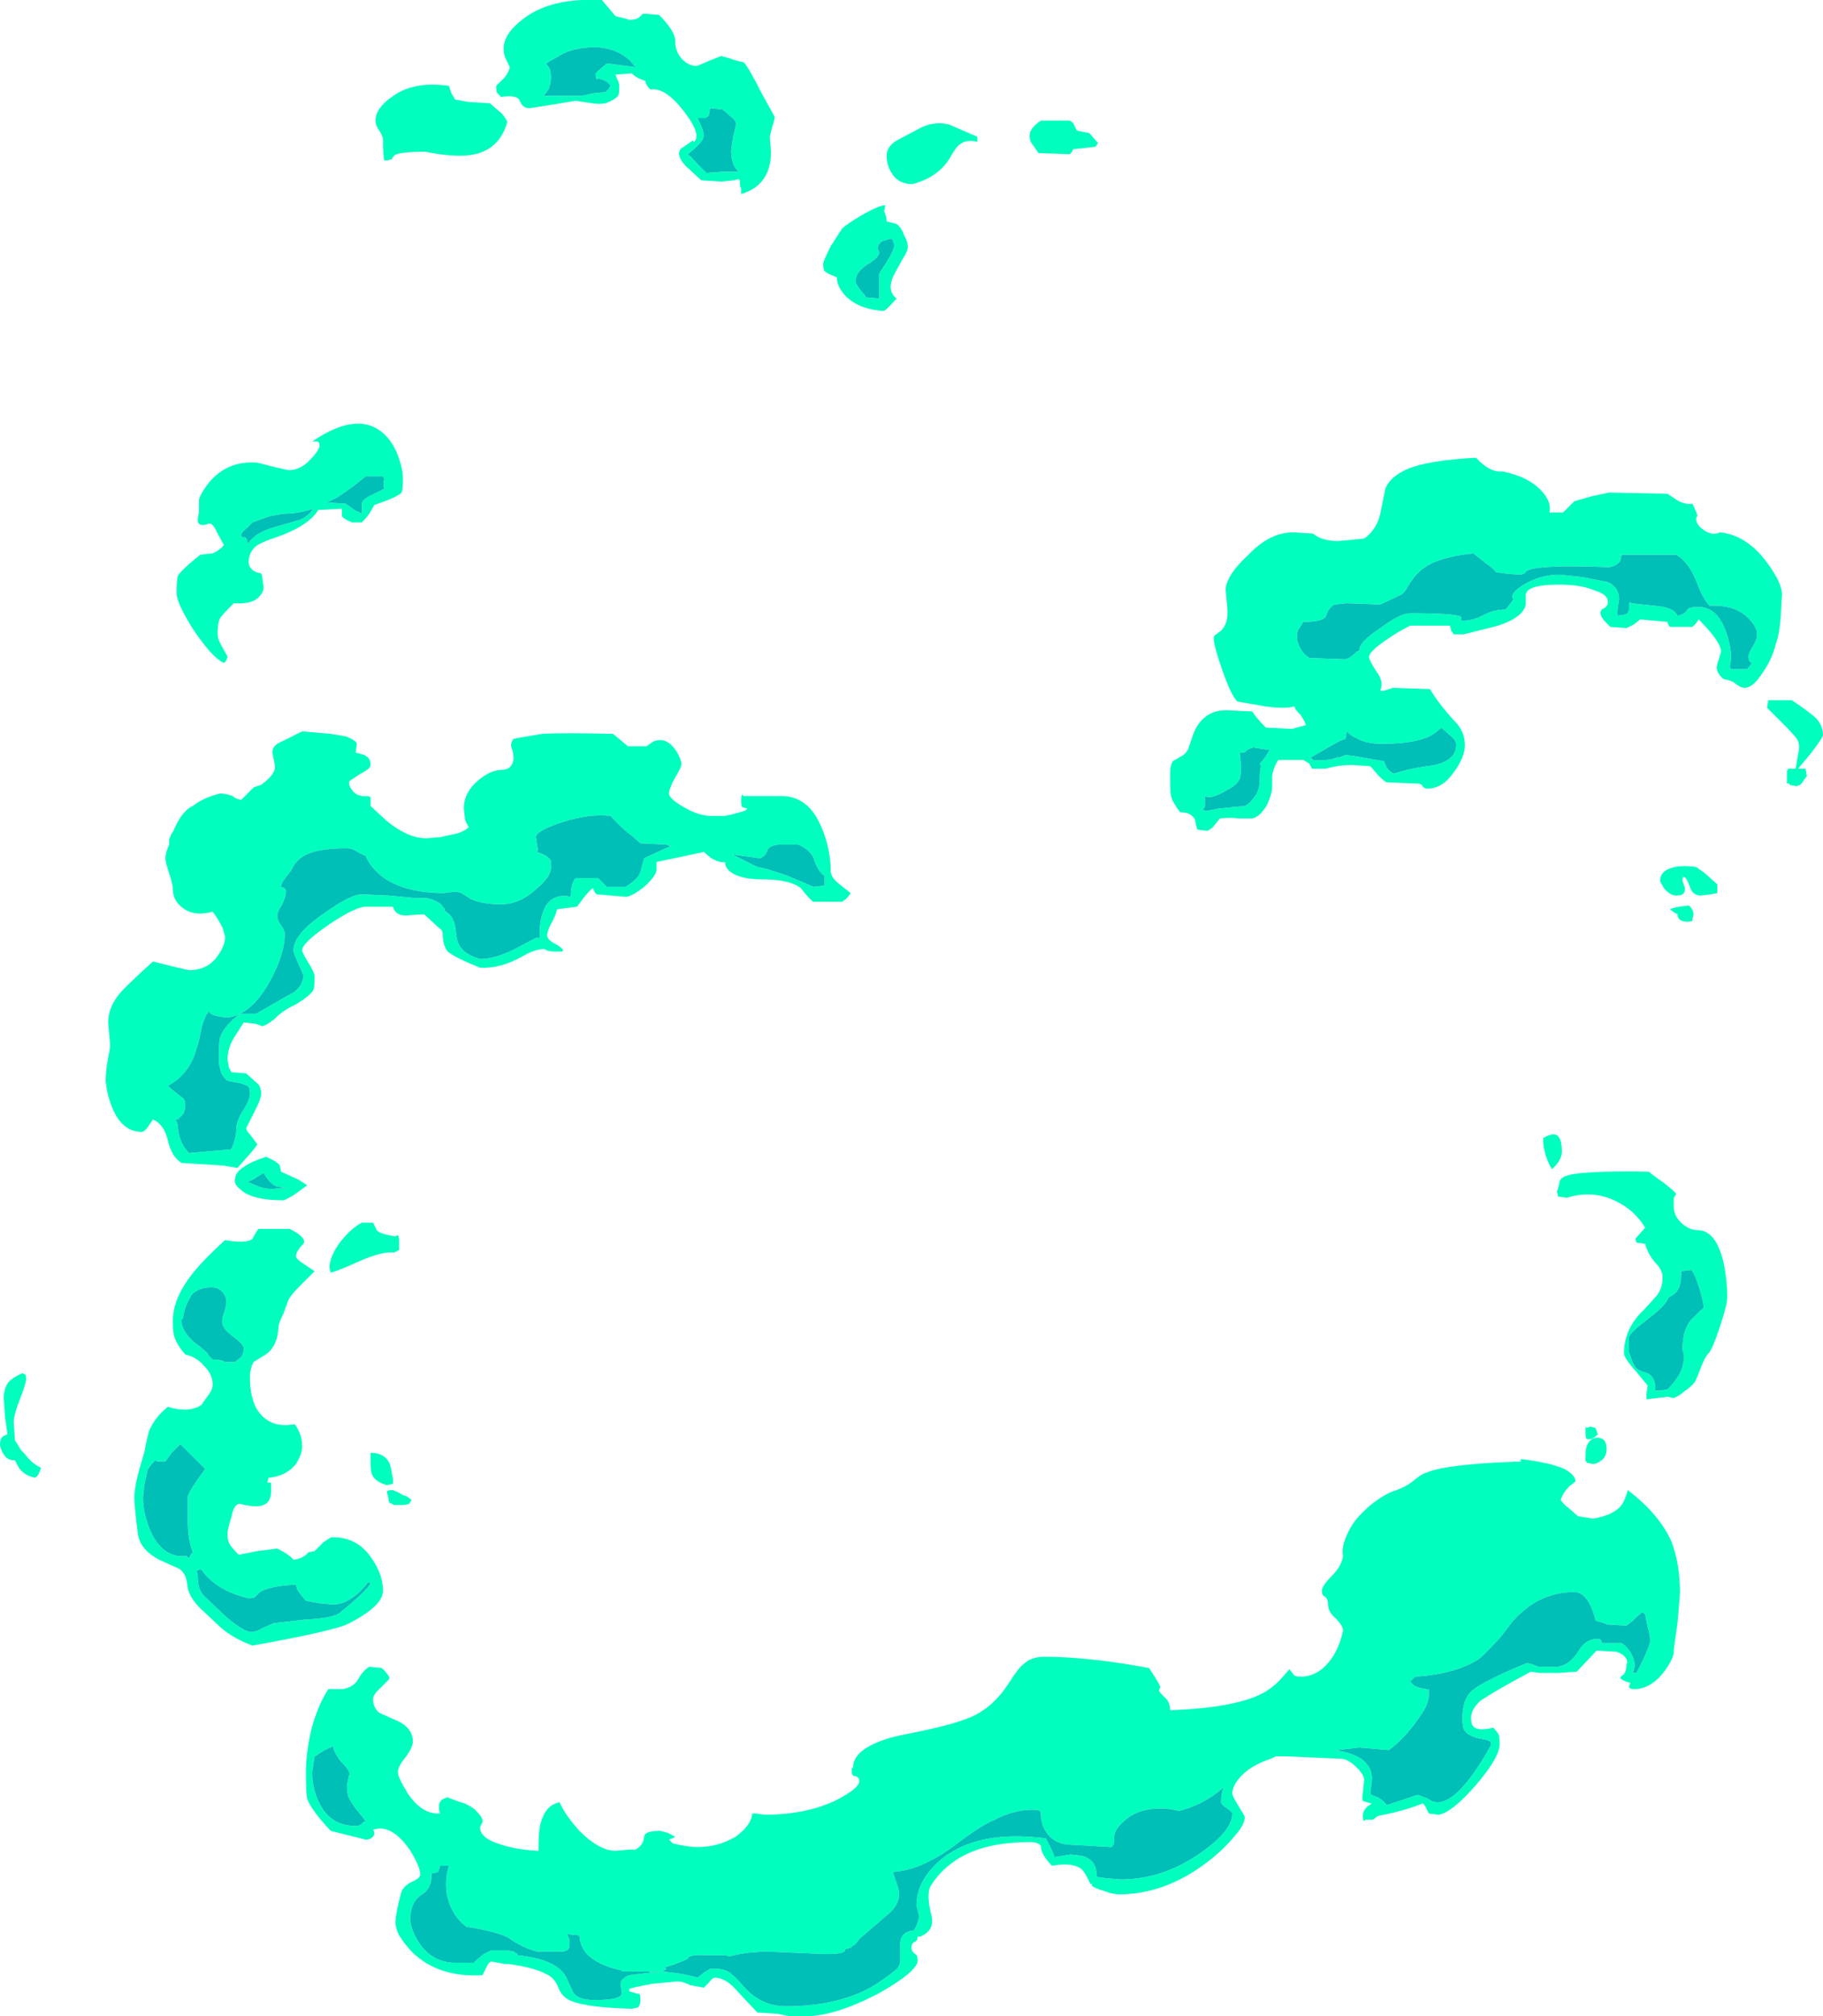 <?xml version="1.0" encoding="UTF-8" standalone="no"?>
<svg xmlns:ffdec="https://www.free-decompiler.com/flash" xmlns:xlink="http://www.w3.org/1999/xlink" ffdec:objectType="shape" height="81.05px" width="73.3px" xmlns="http://www.w3.org/2000/svg">
  <g transform="matrix(1.0, 0.0, 0.0, 1.0, 38.85, 55.45)">
    <path d="M25.85 -35.65 L28.2 -35.6 28.5 -35.4 Q28.85 -35.15 29.2 -35.2 29.4 -34.8 29.4 -34.7 29.35 -34.65 29.35 -34.6 29.35 -34.35 29.65 -34.15 30.0 -33.9 30.3 -34.05 31.35 -33.95 32.15 -32.9 32.8 -32.05 32.8 -31.55 L32.75 -30.65 Q32.7 -29.95 32.55 -29.55 32.4 -28.95 32.05 -28.45 31.65 -27.8 31.3 -27.8 31.15 -27.8 30.95 -27.95 30.8 -28.1 30.45 -28.15 30.1 -28.45 30.2 -28.75 L30.35 -29.25 Q30.35 -29.65 29.45 -30.55 L29.35 -30.4 29.2 -30.25 28.3 -30.25 28.25 -30.3 Q28.2 -30.4 28.2 -30.45 L27.1 -30.55 26.85 -30.35 Q26.65 -30.25 26.55 -30.2 L25.9 -30.25 25.65 -30.5 Q25.5 -30.7 25.5 -30.8 25.5 -30.95 25.65 -31.0 25.8 -31.1 25.8 -31.25 25.8 -31.55 25.3 -31.7 24.75 -31.95 23.85 -31.95 22.55 -31.95 22.5 -31.55 L22.5 -31.15 Q22.45 -30.9 22.2 -30.7 21.8 -30.4 21.2 -30.25 L20.0 -29.95 19.6 -29.95 19.5 -30.1 19.45 -30.3 17.85 -30.3 Q17.35 -30.05 16.85 -29.7 16.2 -29.25 16.2 -29.05 16.2 -28.9 16.5 -28.45 16.8 -28.05 16.65 -27.7 16.75 -27.65 16.85 -27.7 L17.15 -27.8 18.65 -27.75 Q19.0 -27.15 19.65 -26.45 20.05 -26.05 20.05 -25.5 20.05 -25.0 19.6 -24.4 19.15 -23.75 18.55 -23.75 18.4 -23.75 18.35 -23.85 18.3 -23.95 18.15 -23.95 L16.9 -24.0 Q16.8 -24.05 16.55 -24.3 L16.25 -24.65 15.5 -24.7 Q15.0 -24.7 14.45 -24.55 L13.9 -24.55 13.8 -24.75 13.55 -24.9 12.55 -24.9 Q12.35 -24.6 12.3 -24.25 L12.3 -23.8 Q12.3 -23.55 12.1 -23.1 11.8 -22.6 11.5 -22.55 L10.95 -22.55 Q10.65 -22.6 10.2 -22.55 L10.0 -22.3 Q9.9 -22.15 9.7 -22.05 L9.3 -22.1 Q9.25 -22.2 9.2 -22.5 9.05 -22.8 8.6 -22.8 8.3 -23.2 8.25 -23.4 8.2 -23.5 8.2 -24.0 L8.2 -24.45 Q8.2 -24.65 8.3 -24.85 L8.65 -25.05 Q8.85 -25.15 8.95 -25.4 9.15 -26.05 9.25 -26.2 9.65 -26.9 10.45 -26.9 L11.5 -26.85 Q11.7 -26.55 12.05 -26.2 L13.1 -26.15 13.65 -26.3 Q13.65 -26.4 13.45 -26.7 13.2 -26.95 13.2 -27.05 12.8 -26.95 12.05 -27.05 L10.9 -27.25 Q10.65 -27.5 10.3 -28.5 9.95 -29.5 9.95 -29.8 9.95 -29.9 10.05 -29.95 L10.25 -30.1 Q10.55 -30.4 10.5 -31.0 L10.45 -31.55 Q10.4 -31.85 10.5 -32.05 10.65 -32.5 11.35 -33.15 12.2 -34.05 13.15 -34.05 L13.95 -34.0 Q14.05 -33.9 14.3 -33.8 14.6 -33.7 14.95 -33.7 L16.0 -33.8 Q16.5 -34.15 16.65 -34.8 L16.85 -35.8 Q17.05 -36.3 17.75 -36.6 18.6 -36.95 20.5 -37.05 21.05 -36.45 21.55 -36.5 22.6 -36.3 23.15 -35.7 23.55 -35.25 23.45 -34.85 L24.0 -34.85 24.45 -35.3 25.15 -35.5 25.85 -35.65 M26.3 -32.9 Q26.15 -32.7 25.85 -32.65 23.25 -32.75 22.65 -32.55 22.5 -32.5 22.45 -32.4 22.35 -32.35 22.2 -32.35 L21.65 -32.4 21.3 -32.45 Q21.2 -32.6 20.9 -32.8 L20.4 -33.2 Q18.75 -33.05 18.15 -32.4 18.0 -32.25 17.8 -31.95 17.65 -31.65 17.5 -31.55 L16.65 -31.15 15.3 -31.2 14.8 -31.15 Q14.65 -31.05 14.55 -30.9 L14.45 -30.65 Q14.3 -30.45 13.55 -30.45 L13.4 -30.2 Q13.3 -30.1 13.3 -29.85 13.3 -29.65 13.4 -29.45 13.55 -29.15 13.8 -29.0 L15.2 -28.95 Q15.4 -28.95 15.7 -29.25 L15.8 -29.3 Q15.8 -29.65 16.65 -30.2 17.45 -30.8 17.85 -30.8 19.7 -30.8 19.9 -30.65 19.9 -30.6 19.9 -30.55 19.85 -30.5 20.0 -30.5 20.35 -30.5 20.75 -30.7 21.2 -30.95 21.7 -30.95 L22.0 -31.35 21.95 -31.45 Q21.95 -31.7 22.6 -32.05 23.2 -32.35 23.85 -32.35 L24.8 -32.25 25.8 -32.05 Q26.25 -31.85 26.25 -31.35 26.15 -30.8 26.2 -30.7 L26.5 -30.75 Q26.65 -30.8 26.65 -31.0 26.65 -31.25 26.7 -31.25 L26.75 -31.2 27.65 -31.1 Q28.45 -31.05 28.6 -30.7 28.9 -30.75 29.0 -30.95 29.05 -31.05 29.45 -31.05 30.2 -31.05 30.55 -30.05 30.85 -29.2 30.7 -28.65 L30.75 -28.55 31.4 -28.55 31.6 -28.8 Q31.45 -28.85 31.45 -29.05 31.45 -29.2 31.65 -29.5 31.8 -29.75 31.8 -29.95 31.8 -30.25 31.45 -30.6 30.9 -31.15 29.9 -31.1 29.65 -31.3 29.35 -32.1 29.05 -32.85 28.55 -33.15 L26.35 -33.15 26.3 -32.9 M2.55 -50.0 Q2.55 -50.3 3.0 -50.6 L4.15 -50.6 Q4.3 -50.55 4.35 -50.4 L4.45 -50.2 4.95 -50.1 5.3 -49.7 5.2 -49.55 4.3 -49.45 Q4.25 -49.3 4.15 -49.25 L2.9 -49.3 2.7 -49.6 Q2.55 -49.75 2.55 -50.0 M0.45 -49.75 Q0.0 -49.85 -0.25 -49.65 -0.4 -49.55 -0.6 -49.2 -1.05 -48.35 -2.15 -48.05 -2.75 -48.05 -3.0 -48.5 -3.2 -48.8 -3.2 -49.2 -3.2 -49.55 -2.8 -49.8 L-1.95 -50.25 Q-1.35 -50.6 -0.7 -50.45 L0.45 -49.95 0.45 -49.75 M18.8 -25.95 Q18.2 -25.55 16.7 -25.55 16.05 -25.55 15.65 -25.8 15.5 -25.85 15.3 -26.05 L15.25 -25.75 Q15.05 -25.7 14.55 -25.4 L13.85 -25.0 13.95 -24.9 Q14.55 -24.85 14.9 -25.0 L15.0 -25.0 15.25 -25.1 15.65 -25.05 16.8 -24.85 16.9 -24.6 Q17.05 -24.4 17.2 -24.35 17.75 -24.55 18.85 -24.7 19.7 -24.9 19.7 -25.5 19.7 -25.7 19.5 -25.85 L19.1 -26.2 Q19.0 -26.1 18.8 -25.95 M12.2 -25.3 L11.55 -25.4 Q11.3 -25.35 11.2 -25.2 L11.0 -25.2 11.05 -24.65 Q11.05 -24.3 11.0 -24.15 10.9 -23.9 10.5 -23.7 9.85 -23.3 9.6 -23.45 L9.6 -23.15 Q9.6 -22.95 9.55 -22.95 L9.45 -22.95 Q9.6 -22.85 9.65 -22.85 L10.15 -22.95 11.2 -23.05 Q11.4 -23.15 11.5 -23.3 L11.65 -23.5 Q11.8 -23.75 11.8 -24.1 11.8 -24.4 11.85 -24.65 L11.8 -24.75 Q12.0 -24.95 12.2 -25.3 M33.2 -27.3 Q33.95 -26.8 34.2 -26.55 34.45 -26.25 34.45 -25.9 34.45 -25.8 33.95 -25.15 L33.45 -24.55 33.75 -24.55 33.8 -24.25 33.65 -24.05 Q33.55 -23.85 33.35 -23.85 L33.1 -23.9 33.1 -23.95 33.0 -23.95 33.0 -24.45 33.05 -24.55 33.35 -24.55 33.45 -25.15 Q33.55 -25.5 33.4 -25.75 33.25 -25.95 32.8 -26.4 L32.2 -27.0 32.25 -27.3 33.2 -27.3 M27.9 -20.05 Q27.9 -20.35 28.2 -20.5 28.6 -20.7 29.35 -20.6 L29.7 -20.35 30.2 -19.9 30.2 -19.55 29.95 -19.5 29.55 -19.45 Q29.2 -19.45 29.1 -19.8 28.95 -20.2 28.85 -20.2 28.8 -20.2 28.8 -20.05 L28.9 -19.75 Q28.9 -19.6 28.85 -19.55 28.8 -19.45 28.55 -19.45 28.3 -19.45 28.05 -19.75 27.9 -20.0 27.9 -20.05 M28.5 -18.75 Q28.35 -18.85 28.3 -18.9 28.4 -18.95 28.65 -19.0 L29.05 -19.05 Q29.2 -18.95 29.25 -18.7 L29.2 -18.5 29.2 -18.45 Q29.2 -18.4 29.0 -18.4 28.6 -18.4 28.6 -18.7 L28.5 -18.75 M23.85 -9.7 Q23.95 -9.55 23.95 -9.15 23.95 -8.8 23.55 -8.45 23.4 -8.7 23.3 -9.0 23.2 -9.35 23.2 -9.55 23.2 -9.9 23.2 -9.7 23.7 -10.0 23.85 -9.7 M24.05 -8.15 Q24.55 -8.4 27.45 -8.35 27.55 -8.25 28.05 -7.9 28.5 -7.55 28.55 -7.45 L28.45 -7.3 Q28.45 -7.15 28.45 -6.95 28.45 -6.55 28.8 -6.25 29.1 -6.0 29.4 -6.0 30.15 -6.0 30.45 -4.7 30.6 -4.0 30.6 -3.3 30.6 -3.0 30.3 -2.1 30.0 -1.2 29.85 -1.05 29.7 -0.9 29.55 -0.5 29.4 -0.1 29.3 0.1 29.15 0.3 28.85 0.5 28.7 0.65 28.45 0.75 L28.2 0.7 27.35 0.8 27.35 0.6 27.4 0.25 26.95 -0.3 Q26.45 -0.85 26.45 -1.05 26.45 -2.05 27.25 -2.8 L27.75 -3.35 Q28.0 -3.65 28.0 -4.1 28.0 -4.4 27.7 -4.7 27.4 -5.05 27.3 -5.45 L26.95 -5.5 26.9 -5.65 27.3 -6.1 Q26.9 -6.75 26.25 -7.1 25.25 -7.65 24.15 -7.3 L23.8 -7.35 23.75 -7.55 Q23.8 -7.65 23.85 -7.9 23.85 -8.05 24.05 -8.15 M28.7 -3.8 Q28.6 -3.45 28.25 -3.3 28.1 -2.95 27.5 -2.5 26.65 -1.85 26.65 -1.7 L26.65 -1.1 Q26.75 -0.75 26.9 -0.5 27.0 -0.35 27.4 -0.25 27.75 -0.05 27.7 0.45 L27.9 0.45 28.2 0.4 Q28.5 0.1 28.7 -0.25 28.95 -0.8 28.8 -1.2 28.8 -2.1 29.25 -2.5 L29.5 -2.75 Q29.65 -2.85 29.65 -2.9 29.65 -3.05 29.5 -3.6 29.3 -4.25 29.15 -4.4 L28.75 -4.35 Q28.75 -4.0 28.7 -3.8 M25.4 2.2 L25.3 2.3 25.15 2.4 24.95 2.4 Q24.9 2.35 24.9 2.15 24.9 1.95 24.9 1.9 L24.95 1.95 25.1 1.9 25.3 1.95 25.4 2.2 M24.95 3.35 L24.95 3.3 24.9 3.3 24.9 3.05 Q24.9 2.45 25.3 2.35 25.75 2.3 25.75 2.8 25.75 3.1 25.55 3.25 25.35 3.4 25.2 3.4 L24.95 3.35 M25.2 5.6 Q26.05 5.45 26.35 5.05 26.5 4.85 26.6 4.45 27.85 5.4 28.35 6.5 28.7 7.4 28.7 8.6 L28.6 9.8 Q28.45 10.8 28.45 10.95 28.45 11.2 28.1 11.7 27.55 12.45 26.85 12.45 26.65 12.45 26.65 12.35 L26.7 12.2 Q26.35 12.1 26.3 12.0 26.3 11.95 26.45 11.85 26.55 11.7 26.55 11.45 26.6 11.35 26.55 11.25 26.45 11.05 26.15 10.95 L25.35 10.9 24.55 11.75 23.8 11.8 23.05 11.8 22.7 11.75 Q21.5 12.4 21.1 12.65 L20.7 12.9 Q20.3 13.25 20.3 13.6 20.3 13.9 20.4 13.95 20.55 14.15 21.2 14.0 L21.4 14.25 Q21.45 14.4 21.45 14.65 21.45 15.2 20.5 16.3 19.55 17.4 19.0 17.5 L18.6 17.45 18.5 17.25 Q18.45 17.1 18.35 17.05 17.6 17.35 16.55 17.55 L16.35 17.7 16.05 17.7 16.0 17.75 Q15.95 17.75 15.95 17.55 15.95 17.35 16.1 17.2 L16.3 17.05 15.95 16.95 Q15.9 16.85 15.95 16.6 L16.0 16.1 Q16.0 15.9 15.7 15.6 15.35 15.25 15.05 15.25 L12.85 15.15 12.45 15.15 12.25 15.25 Q11.5 15.5 11.1 15.9 10.7 16.3 10.7 16.65 10.7 16.75 10.95 17.15 11.2 17.55 11.2 17.6 11.2 17.9 10.8 18.35 10.35 18.9 9.7 19.4 8.0 20.7 6.15 20.7 5.9 20.7 5.5 20.55 5.15 20.45 5.05 20.35 L5.05 20.25 5.0 20.3 Q4.8 19.85 4.65 19.7 4.3 19.4 3.45 19.55 3.0 19.1 3.0 18.75 2.9 18.6 2.55 18.6 0.65 18.6 -0.45 19.35 -1.1 19.8 -1.45 20.4 -1.6 20.75 -1.4 21.55 -1.25 22.15 -1.85 22.4 L-1.95 22.4 Q-1.95 22.55 -2.05 22.6 -2.2 22.65 -2.2 22.85 -2.2 23.0 -2.05 23.1 -1.95 23.15 -1.95 23.35 -1.95 23.8 -3.55 24.7 -5.3 25.6 -6.45 25.6 L-7.1 25.6 -7.6 25.5 -8.4 25.45 -9.15 24.65 Q-9.65 24.05 -10.1 24.05 -10.2 24.05 -10.35 24.25 L-10.55 24.45 -11.1 24.35 Q-11.4 24.2 -11.6 24.2 L-12.65 24.3 Q-13.45 24.45 -13.55 24.5 L-13.55 24.6 -13.2 24.7 -13.15 24.7 Q-13.1 24.7 -13.1 24.95 -13.1 25.15 -13.2 25.25 L-13.45 25.3 Q-15.2 25.25 -15.85 25.0 -16.25 24.85 -16.4 24.45 -16.55 24.05 -16.9 23.9 -17.35 23.65 -18.4 23.5 L-18.55 23.5 -19.1 23.4 Q-19.2 23.45 -19.25 23.55 L-19.45 23.95 Q-21.2 24.05 -22.25 23.05 -22.55 22.75 -22.8 22.35 -22.95 22.05 -22.95 21.85 -22.95 21.5 -22.75 20.75 -22.7 20.4 -22.3 20.2 -21.95 20.05 -21.95 19.9 -21.95 19.6 -22.35 18.95 -22.95 18.05 -23.6 18.05 L-23.85 18.1 -23.8 18.2 -23.8 18.3 Q-23.9 18.5 -24.15 18.5 L-25.55 18.15 Q-26.35 17.3 -26.5 16.85 -26.55 16.65 -26.55 15.8 -26.55 15.05 -26.35 14.15 -26.1 13.15 -25.65 12.45 L-25.05 12.45 Q-24.6 12.35 -24.45 12.05 -24.25 11.7 -24.0 11.55 L-23.5 11.6 -23.35 11.75 -23.2 11.95 -23.2 12.05 -23.65 12.5 Q-23.85 12.7 -23.85 12.85 -23.85 13.2 -23.6 13.4 L-23.05 13.65 Q-22.25 13.95 -22.25 14.55 -22.25 14.8 -22.55 15.2 -22.85 15.55 -22.85 15.8 -22.85 16.0 -22.45 16.65 -21.9 17.45 -21.25 17.45 L-21.15 17.45 Q-21.2 17.4 -21.2 17.15 -21.2 16.95 -21.0 16.85 L-20.85 16.8 Q-20.5 16.95 -20.15 17.05 -19.75 17.25 -19.7 17.35 -19.4 17.65 -19.45 17.8 L-19.55 18.0 Q-19.55 18.45 -18.7 18.7 -18.1 18.9 -17.25 18.95 L-17.2 18.95 Q-17.2 18.1 -17.1 17.8 -16.9 17.1 -16.35 17.0 -16.1 17.55 -15.55 18.15 -14.75 18.95 -14.1 18.95 L-13.55 18.9 -13.3 18.9 Q-13.0 18.75 -12.95 18.4 -12.95 18.15 -12.35 18.15 L-12.3 18.15 -12.1 18.2 -11.95 18.25 Q-11.75 18.35 -11.7 18.4 L-11.95 18.5 -11.8 18.65 Q-11.2 18.8 -10.8 18.8 -10.0 18.8 -9.3 18.4 -8.65 17.95 -8.6 17.45 L-8.45 17.45 -8.1 17.5 Q-6.5 17.5 -5.3 16.95 -4.3 16.45 -4.3 16.15 -4.3 16.0 -4.45 15.95 -4.6 15.95 -4.6 15.8 L-4.6 15.6 Q-4.6 15.65 -4.55 15.6 -4.55 14.8 -2.85 14.35 -0.8 13.95 -0.15 13.7 1.0 13.35 1.75 12.15 2.1 11.6 2.3 11.45 2.6 11.15 3.15 11.15 4.9 11.15 7.35 11.6 7.75 12.2 7.8 12.35 7.8 12.4 7.75 12.5 7.75 12.55 7.95 12.75 8.2 12.95 8.2 13.3 10.85 13.2 11.95 12.6 12.3 12.4 12.6 12.1 L13.0 11.65 13.15 11.85 Q13.2 11.95 13.45 11.95 14.25 11.95 14.8 11.05 15.05 10.6 15.15 10.1 15.15 9.9 14.85 9.6 14.55 9.35 14.55 9.05 14.55 8.85 14.45 8.75 14.3 8.7 14.3 8.5 14.3 8.3 14.7 7.9 15.1 7.5 15.15 7.1 15.05 6.6 15.55 5.8 15.75 5.5 16.2 5.1 16.8 4.6 17.3 4.45 17.7 4.3 17.95 4.1 18.3 3.8 18.5 3.75 19.3 3.4 22.3 3.3 L22.3 3.2 Q23.5 3.35 24.05 3.6 24.5 3.85 24.5 4.1 L24.25 4.3 Q24.0 4.55 23.9 4.85 24.1 5.1 24.2 5.15 L24.6 5.5 25.2 5.6 M26.55 9.9 L25.75 9.85 Q25.7 9.8 25.3 9.7 25.25 9.4 25.1 9.1 24.85 8.55 24.45 8.55 23.25 8.55 22.35 9.35 22.05 9.6 21.8 9.95 L21.45 10.4 Q20.8 11.1 20.6 11.25 19.65 11.85 18.05 11.95 L17.85 12.15 Q17.95 12.25 18.0 12.3 18.15 12.4 18.5 12.45 18.55 12.5 18.6 12.45 L18.6 12.7 Q18.6 13.1 18.1 13.75 17.6 14.45 17.0 14.9 L15.8 14.8 14.95 14.9 14.8 14.9 Q15.9 15.05 16.2 15.6 16.35 15.85 16.3 16.2 L16.25 16.65 Q16.25 16.7 16.55 16.8 16.8 16.95 16.9 17.1 L16.95 17.1 18.15 16.7 Q18.3 16.75 18.55 16.85 18.75 17.0 18.95 17.0 19.55 17.0 20.35 15.9 20.75 15.35 21.1 14.7 L21.1 14.6 Q21.05 14.5 20.7 14.45 20.15 14.35 20.0 14.05 19.95 13.95 19.95 13.6 19.95 12.85 20.35 12.5 20.85 12.1 22.55 11.4 L22.75 11.45 23.0 11.55 23.7 11.55 Q24.2 11.55 24.6 10.95 24.95 10.35 25.5 10.45 L25.55 10.55 25.55 10.6 26.35 10.6 Q26.65 10.8 26.8 11.15 26.95 11.5 26.8 11.8 L26.95 11.8 Q27.0 11.7 27.25 11.2 27.5 10.65 27.5 10.5 27.5 10.3 27.4 9.95 L27.3 9.45 27.2 9.35 Q27.05 9.45 26.8 9.7 L26.55 9.9 M10.35 16.4 Q9.55 17.1 8.55 17.35 8.2 17.25 7.8 17.25 6.9 17.25 6.35 17.75 5.95 18.1 5.95 18.4 5.95 18.6 5.95 18.65 L5.85 18.8 4.1 18.7 Q3.55 18.65 3.25 18.25 3.0 17.9 3.0 17.45 L3.0 17.4 Q2.95 17.3 2.7 17.3 1.9 17.3 1.15 17.7 0.65 17.9 -0.15 18.5 -1.0 19.15 -1.45 19.35 -2.2 19.75 -2.95 19.8 L-2.8 20.25 Q-2.7 20.5 -2.7 20.7 -2.7 21.15 -3.2 21.55 L-4.25 22.45 -4.5 22.75 -4.55 22.75 -4.65 22.85 -4.85 22.9 -4.9 23.0 Q-5.05 23.1 -5.6 23.1 L-5.7 23.1 -8.0 23.0 -8.15 23.0 -8.8 23.05 -9.1 23.1 -9.35 23.15 -9.55 23.2 -9.65 23.15 -10.35 23.15 Q-11.2 23.1 -11.2 23.3 L-11.7 23.5 -12.15 23.65 -12.05 23.7 -12.2 23.8 -12.3 23.8 Q-11.5 23.85 -10.8 24.05 L-10.55 23.85 -10.3 23.7 Q-9.8 23.65 -9.5 23.85 -9.3 24.0 -8.95 24.4 -8.25 25.2 -7.25 25.2 -5.45 25.2 -4.15 24.6 -3.6 24.35 -2.85 23.75 -2.65 23.6 -2.65 23.3 L-2.65 22.8 Q-2.7 22.2 -2.1 22.15 -1.9 21.8 -1.9 21.55 L-2.0 21.15 Q-2.0 20.1 -0.95 19.25 0.5 18.1 3.2 18.45 3.5 19.0 3.55 19.2 L4.2 19.1 4.65 19.15 Q5.0 19.25 5.15 19.5 5.25 19.7 5.25 20.0 L5.6 20.05 6.2 20.1 Q7.9 20.1 9.4 19.05 10.7 18.15 10.7 17.45 10.7 17.4 10.5 17.25 10.25 17.1 10.25 17.0 10.25 16.65 10.35 16.4 M-9.5 -53.1 Q-9.25 -53.0 -8.95 -52.95 -8.75 -52.75 -8.25 -51.75 L-7.7 -50.75 Q-7.7 -50.65 -7.8 -50.35 L-7.9 -49.95 -7.85 -49.35 Q-7.85 -48.0 -9.05 -47.65 L-9.05 -47.9 Q-9.1 -47.9 -9.1 -48.1 L-9.1 -48.2 -9.15 -48.25 -9.35 -48.2 -9.85 -48.15 -10.65 -48.2 -11.25 -48.75 Q-11.55 -49.05 -11.55 -49.3 L-11.5 -49.45 -11.0 -49.8 -10.95 -49.75 Q-10.85 -49.8 -10.85 -50.0 -10.85 -50.35 -11.45 -51.1 -12.15 -51.95 -12.7 -51.85 -12.9 -52.05 -12.9 -52.2 -13.25 -52.3 -13.45 -52.5 L-14.1 -52.45 -14.05 -52.3 Q-13.95 -52.15 -13.95 -51.95 -13.95 -51.65 -14.0 -51.6 -14.1 -51.45 -14.5 -51.3 -14.75 -51.25 -15.05 -51.3 L-15.7 -51.4 -16.6 -51.25 -17.55 -51.1 Q-17.85 -51.1 -17.95 -51.4 -18.05 -51.65 -18.7 -51.55 L-18.85 -51.7 Q-18.9 -51.75 -18.9 -52.0 L-18.7 -52.2 Q-18.45 -52.4 -18.35 -52.75 L-18.5 -53.05 Q-18.6 -53.25 -18.6 -53.5 -18.6 -54.1 -17.8 -54.7 -16.7 -55.55 -14.65 -55.45 L-14.1 -54.8 Q-13.65 -54.7 -13.55 -54.65 -13.3 -54.65 -13.15 -54.75 L-13.0 -54.9 -12.35 -54.85 Q-11.7 -54.2 -11.7 -53.8 -11.7 -53.35 -11.4 -53.05 -11.15 -52.8 -10.85 -52.8 -10.8 -52.8 -10.35 -53.0 L-9.85 -53.2 -9.5 -53.1 M-10.35 -50.8 L-10.5 -50.7 -10.8 -50.7 Q-10.55 -50.2 -10.55 -50.0 -10.55 -49.75 -11.2 -49.25 -11.1 -49.2 -10.8 -48.85 L-10.45 -48.5 -9.75 -48.55 -9.15 -48.55 Q-9.45 -48.8 -9.45 -49.4 -9.4 -49.9 -9.25 -50.45 -9.25 -50.6 -9.45 -50.75 L-9.8 -51.05 -10.3 -51.1 -10.35 -50.8 M-2.5 -46.0 Q-2.35 -45.75 -2.35 -45.5 -2.35 -45.35 -2.55 -45.05 L-2.85 -44.5 Q-3.25 -43.8 -2.8 -43.45 -3.15 -43.05 -3.3 -42.95 -4.25 -43.0 -4.8 -43.5 -5.2 -43.9 -5.2 -44.3 L-5.55 -44.45 -5.7 -44.55 Q-5.75 -44.65 -5.75 -44.85 -5.75 -44.95 -5.45 -45.55 L-5.0 -46.25 Q-4.8 -46.45 -4.2 -46.8 -3.5 -47.2 -3.25 -47.2 L-3.3 -46.95 Q-3.2 -46.75 -3.2 -46.55 L-2.8 -46.45 Q-2.6 -46.3 -2.5 -46.0 M-3.05 -45.85 L-3.4 -45.75 Q-3.6 -45.55 -3.55 -45.45 L-3.5 -45.3 Q-3.5 -45.1 -4.0 -44.8 -4.45 -44.5 -4.45 -44.15 -4.45 -44.0 -4.05 -43.55 L-4.05 -43.5 -3.5 -43.45 -3.5 -44.45 Q-2.9 -45.35 -2.9 -45.55 -2.9 -45.75 -3.0 -45.85 L-3.05 -45.85 M-16.2 -53.3 L-16.9 -52.9 -16.75 -52.7 Q-16.7 -52.55 -16.7 -52.35 -16.7 -52.05 -16.8 -51.85 -16.85 -51.75 -17.0 -51.6 L-15.45 -51.6 -15.0 -51.7 -14.5 -51.75 -14.4 -51.85 -14.3 -52.0 Q-14.4 -52.2 -14.8 -52.3 L-14.85 -52.25 Q-14.9 -52.3 -14.9 -52.5 L-14.8 -52.6 -14.45 -52.9 -13.3 -52.75 -13.5 -53.0 Q-14.1 -53.55 -14.95 -53.55 -15.65 -53.55 -16.2 -53.3 M-20.8 -52.0 L-20.7 -51.7 -20.55 -51.45 -20.0 -51.35 -19.15 -51.3 -18.75 -50.95 Q-18.6 -50.85 -18.45 -50.55 -18.8 -49.3 -20.1 -49.2 -20.75 -49.15 -21.75 -49.35 -22.8 -49.35 -23.0 -49.2 L-23.1 -49.05 Q-23.2 -49.0 -23.4 -49.0 -23.45 -49.2 -23.45 -49.85 -23.45 -49.95 -23.6 -50.2 -23.75 -50.4 -23.75 -50.6 -23.75 -51.1 -23.1 -51.55 -22.25 -52.2 -20.8 -52.0 M-22.7 -35.65 Q-22.9 -35.45 -23.8 -35.15 L-24.0 -34.8 Q-24.1 -34.65 -24.3 -34.45 L-24.7 -34.45 Q-25.05 -34.6 -25.1 -34.7 L-25.1 -35.0 -26.05 -34.95 Q-26.45 -34.3 -27.75 -33.85 -28.35 -33.65 -28.55 -33.5 -28.85 -33.25 -28.85 -32.85 -28.85 -32.7 -28.75 -32.6 -28.65 -32.45 -28.35 -32.4 -28.3 -32.3 -28.3 -32.2 L-28.25 -31.85 Q-28.25 -31.65 -28.4 -31.5 -28.65 -31.15 -29.45 -31.2 -29.9 -30.75 -30.0 -30.6 -30.1 -30.4 -30.1 -30.0 -30.1 -29.8 -30.0 -29.6 L-29.7 -29.05 Q-29.75 -28.85 -29.85 -28.8 -30.3 -29.0 -31.05 -30.1 -31.75 -31.2 -31.75 -31.6 -31.75 -32.15 -31.7 -32.3 -31.55 -32.55 -30.8 -33.15 L-30.35 -33.2 Q-30.25 -33.2 -30.05 -33.35 -29.9 -33.45 -29.85 -33.55 L-30.1 -34.0 Q-30.3 -34.45 -30.45 -34.4 -30.85 -34.25 -30.9 -34.5 -30.9 -34.65 -30.85 -34.85 L-30.85 -35.35 Q-30.8 -35.6 -30.45 -36.05 -29.7 -36.95 -28.5 -36.85 L-27.7 -36.65 -27.25 -36.55 Q-26.75 -36.55 -26.35 -37.0 -26.1 -37.25 -26.0 -37.5 -26.0 -37.7 -26.1 -37.7 L-26.3 -37.7 Q-24.4 -39.0 -23.35 -37.95 -23.0 -37.6 -22.8 -37.0 -22.65 -36.55 -22.65 -36.25 -22.65 -35.75 -22.7 -35.65 M-23.4 -35.8 Q-23.45 -36.0 -23.4 -36.2 L-23.45 -36.3 -24.15 -36.3 Q-24.75 -35.8 -25.3 -35.45 -25.5 -35.35 -25.7 -35.25 L-24.95 -35.2 -24.6 -34.95 -24.3 -34.8 -24.3 -35.2 Q-24.3 -35.4 -23.7 -35.65 L-23.4 -35.8 M-29.15 -33.95 Q-29.15 -33.85 -29.1 -33.85 L-29.0 -33.85 Q-28.9 -33.8 -28.9 -33.6 L-28.75 -33.75 Q-28.5 -34.05 -27.85 -34.25 L-26.8 -34.55 Q-26.45 -34.7 -26.25 -35.0 -26.85 -34.8 -27.45 -34.8 L-28.0 -34.7 -28.7 -34.45 -28.95 -34.2 Q-29.15 -34.05 -29.15 -33.95 M-24.95 -25.85 Q-24.55 -25.7 -24.5 -25.55 L-24.55 -25.2 -24.2 -25.1 -24.05 -25.0 Q-23.95 -24.9 -23.95 -24.7 -23.95 -24.55 -24.35 -24.35 L-24.8 -24.05 Q-24.85 -23.9 -24.7 -23.7 -24.5 -23.4 -24.05 -23.45 L-23.95 -23.4 Q-23.95 -23.35 -23.95 -23.15 L-23.95 -23.05 -23.3 -22.45 Q-22.45 -21.75 -21.7 -21.75 L-21.15 -21.8 -20.45 -21.95 Q-20.15 -22.05 -20.0 -22.2 -20.1 -22.35 -20.15 -22.5 L-20.2 -22.95 Q-20.2 -23.6 -19.6 -24.1 -19.1 -24.5 -18.7 -24.5 -18.25 -24.5 -18.2 -24.95 -18.2 -25.2 -18.3 -25.45 -18.3 -25.65 -18.2 -25.75 L-17.95 -25.8 -17.05 -25.95 Q-16.3 -26.0 -14.2 -25.95 L-13.6 -25.45 -12.85 -25.45 -12.65 -25.6 Q-12.5 -25.7 -12.3 -25.7 -11.95 -25.7 -11.65 -25.25 -11.45 -24.9 -11.45 -24.75 -11.45 -24.6 -11.7 -24.2 -11.95 -23.75 -11.95 -23.55 -11.95 -23.35 -11.35 -23.0 -10.75 -22.65 -10.25 -22.65 L-9.7 -22.65 -9.45 -22.7 -9.1 -22.8 Q-8.85 -22.85 -8.8 -22.95 L-9.0 -23.0 Q-9.05 -23.05 -9.05 -23.3 -9.05 -23.5 -9.0 -23.5 L-8.95 -23.45 -7.35 -23.45 Q-6.3 -23.4 -5.8 -22.15 -5.45 -21.3 -5.45 -20.45 -5.45 -20.2 -5.15 -19.95 L-4.65 -19.55 Q-4.7 -19.45 -4.8 -19.35 -4.9 -19.25 -5.0 -19.2 L-6.15 -19.2 Q-6.35 -19.35 -6.65 -19.75 -7.1 -20.1 -8.2 -20.1 -8.8 -20.1 -9.2 -20.25 -9.7 -20.45 -9.7 -20.8 -9.9 -20.75 -10.25 -20.95 L-10.55 -21.2 -12.45 -20.8 -12.45 -20.75 Q-12.45 -20.7 -12.45 -20.5 -12.45 -20.25 -12.95 -19.8 -13.45 -19.4 -13.7 -19.4 L-14.85 -19.5 Q-14.95 -19.55 -15.0 -19.75 -15.1 -19.7 -15.35 -19.4 L-15.65 -19.0 -16.45 -18.9 Q-16.5 -18.65 -16.7 -18.3 -16.85 -18.0 -16.85 -17.85 -16.85 -17.7 -16.6 -17.55 -16.3 -17.4 -16.2 -17.25 L-16.25 -17.2 -16.55 -17.2 Q-16.85 -17.2 -16.95 -17.3 -17.35 -17.3 -17.85 -17.0 -18.75 -16.5 -19.55 -16.55 -20.55 -16.95 -20.85 -17.2 -21.05 -17.45 -21.05 -17.95 -21.05 -18.05 -21.2 -18.15 L-21.8 -18.7 -21.75 -18.7 -22.55 -18.65 Q-22.95 -18.65 -23.05 -19.0 L-24.15 -19.0 Q-24.55 -19.0 -25.6 -18.3 -26.7 -17.55 -26.7 -17.25 -26.7 -17.15 -26.45 -16.75 -26.2 -16.35 -26.2 -16.2 -26.2 -15.75 -26.25 -15.65 -26.4 -15.4 -27.0 -15.05 -27.45 -14.85 -27.8 -14.5 -28.1 -14.25 -28.3 -14.2 L-28.6 -14.3 -29.05 -14.35 -29.4 -13.8 Q-29.7 -13.35 -29.7 -12.85 L-29.65 -12.55 -29.55 -12.35 -28.95 -12.3 -28.45 -11.85 Q-28.35 -11.7 -28.35 -11.5 -28.35 -11.25 -28.65 -10.7 L-28.95 -10.1 Q-28.95 -10.0 -28.8 -9.85 L-28.5 -9.45 Q-28.75 -9.1 -28.95 -8.9 L-29.3 -8.5 -29.9 -8.6 -31.55 -8.7 Q-31.95 -8.95 -32.1 -9.6 -32.25 -10.25 -32.7 -10.45 L-32.9 -10.15 Q-33.05 -9.95 -33.15 -9.95 -33.95 -9.95 -34.35 -10.95 -34.55 -11.45 -34.6 -12.0 -34.6 -12.5 -34.45 -13.2 -34.4 -13.4 -34.45 -13.75 L-34.5 -14.35 Q-34.5 -14.95 -34.05 -15.5 -33.8 -15.8 -32.7 -16.8 L-31.7 -16.55 -31.25 -16.45 Q-30.45 -16.45 -30.05 -17.1 -29.8 -17.45 -29.8 -17.8 L-29.9 -18.15 Q-30.1 -18.55 -30.3 -18.8 -31.05 -18.6 -31.5 -18.95 -31.9 -19.25 -31.9 -19.7 -31.9 -19.9 -32.05 -20.35 -32.2 -20.8 -32.2 -20.95 -32.2 -21.15 -32.05 -21.5 L-32.05 -21.7 -31.95 -21.95 -31.9 -22.0 Q-31.55 -22.85 -31.1 -23.05 -30.65 -23.4 -30.0 -23.55 -29.75 -23.55 -29.5 -23.45 -29.3 -23.3 -29.15 -23.3 L-28.65 -23.8 -28.35 -23.9 Q-28.15 -24.05 -28.05 -24.15 -27.75 -24.45 -27.8 -24.7 L-27.9 -25.2 Q-27.9 -25.5 -27.5 -25.65 -26.8 -26.0 -26.7 -26.05 L-25.55 -25.95 -24.95 -25.85 M-24.9 -21.35 Q-26.2 -21.35 -26.7 -21.0 -26.95 -20.85 -27.15 -20.45 -27.6 -19.9 -27.55 -19.8 -27.35 -19.75 -27.35 -19.6 -27.35 -19.45 -27.5 -19.1 -27.7 -18.8 -27.7 -18.65 -27.7 -18.45 -27.55 -18.25 -27.4 -18.05 -27.4 -17.9 -27.4 -17.1 -28.0 -16.0 -28.75 -14.65 -29.7 -14.55 -30.4 -14.6 -30.45 -14.8 -30.65 -14.55 -30.75 -14.1 -30.85 -13.55 -30.95 -13.3 -31.2 -12.3 -32.1 -11.8 -31.95 -11.65 -31.55 -11.35 -31.4 -11.25 -31.4 -11.05 -31.4 -10.8 -31.5 -10.65 L-31.7 -10.45 -31.8 -10.45 Q-31.7 -10.3 -31.7 -10.15 -31.65 -9.5 -31.25 -9.1 L-29.55 -9.25 Q-29.35 -9.7 -29.35 -10.05 -29.35 -10.4 -29.05 -10.85 -28.8 -11.25 -28.8 -11.5 -28.8 -11.75 -28.9 -11.8 L-29.15 -11.9 -29.7 -12.0 Q-29.95 -12.2 -30.0 -12.5 -30.05 -12.6 -30.05 -12.95 -30.05 -13.6 -30.0 -13.75 -29.85 -14.2 -29.2 -14.7 L-28.55 -14.7 Q-27.35 -15.4 -27.05 -15.55 -26.65 -15.85 -26.65 -16.25 L-26.85 -16.7 Q-27.05 -17.15 -27.05 -17.25 -27.05 -17.9 -25.8 -18.75 -24.75 -19.5 -24.3 -19.5 L-23.2 -19.45 -22.15 -19.35 -21.7 -19.35 -21.5 -19.3 Q-21.1 -19.15 -21.05 -19.0 L-20.95 -18.9 -21.0 -18.85 Q-20.7 -18.7 -20.6 -18.4 -20.55 -18.3 -20.5 -17.85 -20.45 -17.15 -19.55 -16.9 -18.95 -16.9 -18.15 -17.3 L-17.3 -17.75 -17.15 -17.75 -17.15 -17.95 Q-17.15 -18.6 -16.9 -19.05 -16.55 -19.55 -15.9 -19.4 -15.9 -19.95 -15.7 -20.15 L-14.8 -20.15 -14.45 -19.8 -13.7 -19.8 Q-13.2 -20.1 -13.1 -20.4 L-12.95 -20.95 -12.2 -21.3 -11.85 -21.45 Q-12.0 -21.45 -12.05 -21.5 L-13.1 -21.55 -13.5 -21.9 Q-13.8 -22.1 -14.3 -22.65 -15.15 -22.75 -16.25 -22.4 -17.3 -22.05 -17.3 -21.8 L-17.25 -21.45 Q-17.2 -21.3 -17.25 -21.2 -16.8 -21.05 -16.7 -20.85 -16.7 -20.8 -16.7 -20.55 -16.7 -20.2 -17.3 -19.7 -17.95 -19.1 -18.7 -19.1 -19.45 -19.1 -19.9 -19.3 L-20.3 -19.55 Q-20.4 -19.6 -20.6 -19.6 L-21.0 -19.55 Q-22.5 -19.55 -23.4 -20.15 -23.95 -20.55 -24.15 -21.05 -24.3 -21.1 -24.55 -21.25 -24.7 -21.35 -24.9 -21.35 M-37.85 -0.2 Q-37.8 -0.2 -37.8 0.0 -37.8 0.15 -38.05 0.8 -38.3 1.45 -38.3 1.7 L-38.25 2.45 -38.15 2.6 -38.0 2.85 -37.85 3.0 Q-37.55 3.4 -37.2 3.55 -37.3 3.9 -37.45 3.95 -37.95 3.85 -38.15 3.45 L-38.25 3.25 -38.3 3.25 Q-38.7 3.25 -38.85 2.65 -38.85 2.4 -38.75 2.3 L-38.55 2.2 -38.65 1.5 -38.7 0.75 Q-38.7 0.35 -38.5 0.1 -38.3 -0.1 -37.95 -0.25 L-37.85 -0.2 M-27.55 -8.35 L-27.0 -8.1 Q-26.85 -8.05 -26.5 -7.8 -26.7 -7.65 -27.05 -7.4 -27.4 -7.2 -27.45 -7.2 -28.75 -7.2 -29.2 -7.65 -29.45 -7.85 -29.4 -8.05 -29.4 -8.35 -28.95 -8.6 -28.75 -8.75 -28.15 -8.95 -27.7 -8.75 -27.6 -8.6 L-27.55 -8.35 M-28.5 -8.15 Q-28.7 -8.0 -28.9 -7.95 -28.7 -7.85 -28.45 -7.75 -28.15 -7.65 -27.9 -7.65 L-27.5 -7.7 -27.3 -7.7 -27.7 -7.75 Q-28.0 -7.85 -28.25 -8.3 L-28.5 -8.15 M-29.8 -5.6 Q-28.95 -5.45 -28.7 -5.65 -28.55 -5.95 -28.45 -6.05 L-27.2 -6.05 Q-26.5 -5.7 -26.65 -5.45 -26.95 -5.15 -26.95 -4.95 -26.95 -4.85 -26.65 -4.65 L-26.2 -4.35 -26.75 -3.8 Q-27.15 -3.4 -27.25 -3.2 L-27.45 -2.65 Q-27.65 -2.25 -27.65 -2.1 -27.7 -1.25 -28.25 -0.95 L-28.65 -0.7 Q-28.8 -0.45 -28.8 -0.05 -28.8 0.65 -28.55 1.15 -28.05 2.0 -27.0 1.8 -26.7 2.2 -26.7 2.7 -26.7 3.0 -26.95 3.4 -27.35 3.9 -28.05 3.95 L-28.1 4.15 -27.95 4.15 -27.95 4.5 Q-27.95 5.1 -28.55 5.1 -28.85 5.1 -29.2 5.0 -29.45 5.0 -29.55 5.55 -29.7 6.0 -29.7 6.2 -29.7 6.45 -29.65 6.55 -29.6 6.7 -29.25 7.05 L-28.5 6.9 -27.7 6.8 Q-27.2 7.05 -27.05 7.25 -26.65 7.2 -26.45 6.95 L-26.2 6.9 -25.85 6.55 -25.55 6.35 Q-24.5 6.3 -23.9 7.2 -23.45 7.85 -23.45 8.5 -23.45 9.1 -24.8 9.8 -25.35 10.1 -28.7 10.7 -29.5 10.4 -30.0 9.95 L-30.8 9.2 Q-31.2 8.8 -31.3 8.4 -31.35 7.9 -31.5 7.75 -31.6 7.6 -31.9 7.5 L-32.45 7.25 Q-33.2 6.85 -33.3 6.25 -33.45 5.1 -33.45 4.75 -33.45 4.2 -33.05 2.95 -32.95 2.4 -32.85 2.05 -32.6 1.5 -32.1 1.1 -31.65 1.25 -31.2 1.2 -30.75 1.1 -30.7 0.95 L-30.45 0.6 Q-30.3 0.4 -30.3 0.2 -30.3 -0.2 -30.65 -0.55 -30.95 -0.9 -31.4 -1.0 -31.75 -1.4 -31.85 -1.75 -31.9 -1.9 -31.9 -2.35 -31.9 -3.15 -31.3 -4.0 -30.85 -4.65 -29.8 -5.6 M-29.9 -3.5 Q-30.05 -3.7 -30.35 -3.7 -30.85 -3.7 -31.15 -3.4 L-31.2 -3.3 Q-31.4 -2.95 -31.45 -2.7 L-31.5 -2.45 -31.55 -2.4 -31.55 -2.35 Q-31.55 -1.95 -31.05 -1.5 -30.5 -1.1 -30.45 -0.95 L-30.3 -0.8 Q-29.95 -0.8 -29.8 -0.7 L-29.4 -0.7 -29.15 -0.9 Q-29.05 -1.05 -29.05 -1.25 -29.05 -1.4 -29.45 -1.7 -29.85 -2.0 -29.9 -2.2 -29.95 -2.4 -29.85 -2.65 -29.75 -2.95 -29.75 -3.1 -29.75 -3.35 -29.9 -3.5 M-23.85 -6.3 L-23.7 -6.0 Q-23.6 -5.85 -22.95 -5.75 L-22.85 -5.8 Q-22.8 -5.75 -22.8 -5.55 L-22.8 -5.2 -23.0 -5.1 Q-23.5 -5.15 -24.4 -4.75 -25.4 -4.3 -25.55 -4.3 L-25.55 -4.25 -25.6 -4.5 Q-25.6 -4.95 -25.15 -5.55 -24.7 -6.1 -24.3 -6.3 L-23.85 -6.3 M-8.0 -21.25 Q-8.1 -21.0 -8.3 -20.95 L-9.4 -21.1 -8.4 -20.6 Q-8.05 -20.55 -7.2 -20.25 -6.35 -19.9 -6.15 -19.8 L-5.7 -19.85 -5.7 -20.25 Q-5.95 -20.4 -6.1 -20.85 -6.2 -21.25 -6.75 -21.5 L-7.55 -21.5 Q-7.95 -21.45 -8.0 -21.25 M-23.05 4.2 L-23.3 4.25 Q-23.8 4.1 -23.9 3.8 -23.95 3.7 -23.95 3.35 L-23.95 2.95 Q-23.4 2.95 -23.2 3.35 -23.15 3.4 -23.05 4.0 L-23.05 4.2 M-22.65 4.65 L-22.5 4.7 Q-22.35 4.8 -22.3 4.85 L-22.4 5.0 Q-22.5 5.05 -22.7 5.05 L-23.0 5.05 -23.2 4.95 -23.25 4.7 -23.3 4.5 Q-23.25 4.45 -23.05 4.45 -22.8 4.55 -22.65 4.65 M-21.5 19.95 Q-21.5 20.5 -21.95 20.75 -22.35 21.05 -22.35 21.7 -22.35 22.1 -22.0 22.65 -21.45 23.45 -20.55 23.45 L-19.8 23.45 Q-19.65 23.3 -19.4 23.1 -19.1 22.95 -19.05 22.95 L-18.5 22.95 -18.2 23.0 -18.05 23.1 -18.05 23.15 Q-16.5 23.3 -16.1 24.0 L-15.8 24.65 Q-15.6 24.95 -14.95 24.95 -13.8 24.95 -13.85 24.65 L-13.9 24.3 Q-13.9 24.1 -13.55 23.95 L-12.3 23.8 -12.5 23.8 -12.55 23.85 -12.8 23.8 -13.8 23.8 -13.9 23.75 Q-14.8 23.55 -15.25 23.1 -15.55 22.75 -15.55 22.35 L-16.05 22.3 -16.0 22.4 Q-15.95 22.45 -15.95 22.7 -15.95 22.9 -16.05 22.95 L-16.2 23.0 -17.25 23.0 Q-17.85 22.85 -18.4 22.45 -18.85 22.2 -20.1 22.0 -20.65 21.6 -20.85 20.85 -21.0 20.2 -20.8 19.55 L-21.15 19.55 -21.2 19.7 -21.25 19.8 -21.2 19.8 -21.45 19.85 -21.5 19.85 -21.5 19.95 M-32.65 3.3 Q-32.95 3.6 -32.95 3.8 L-33.05 4.25 -33.1 4.75 Q-33.1 5.45 -32.75 6.2 -32.25 7.2 -31.35 7.1 L-31.25 7.2 Q-31.2 7.05 -31.1 6.95 -31.3 6.4 -31.3 5.7 -31.3 4.85 -31.3 4.7 -31.2 4.4 -30.6 3.6 L-31.6 2.6 -31.95 2.95 -32.2 3.3 -32.55 3.3 Q-32.55 3.25 -32.6 3.25 L-32.65 3.3 M-30.65 8.7 L-29.75 9.55 Q-29.05 10.15 -28.75 10.15 -28.55 10.15 -28.3 10.0 L-27.85 9.8 -26.55 9.65 Q-25.4 9.6 -25.15 9.35 -24.1 8.5 -23.95 8.2 L-24.05 8.15 Q-24.15 8.3 -24.4 8.55 -24.95 9.05 -25.45 9.05 L-26.0 9.0 -26.55 8.9 Q-26.8 8.6 -26.9 8.45 L-26.95 8.25 Q-28.0 8.3 -28.4 8.55 L-28.6 8.75 Q-28.7 8.8 -28.85 8.8 -30.15 8.5 -30.75 7.65 L-30.85 7.65 -30.95 7.7 Q-30.9 7.8 -30.9 7.9 -30.9 8.45 -30.65 8.7 M-25.15 15.35 Q-25.45 14.95 -25.45 14.75 -25.85 14.9 -26.1 15.1 L-26.2 15.15 -26.3 15.8 Q-26.3 16.4 -26.05 16.95 -25.6 17.95 -24.55 17.95 -24.35 17.95 -24.25 17.8 L-24.15 17.75 -24.55 17.25 Q-24.8 16.9 -24.85 16.75 -24.9 16.55 -24.9 16.3 L-24.8 15.85 Q-24.8 15.7 -25.15 15.35" fill="#00ffbf" fill-rule="evenodd" stroke="none"/>
    <path d="M26.3 -32.9 L26.35 -33.15 28.55 -33.15 Q29.05 -32.85 29.35 -32.1 29.65 -31.3 29.9 -31.1 30.9 -31.15 31.45 -30.6 31.8 -30.25 31.8 -29.95 31.8 -29.75 31.65 -29.5 31.45 -29.2 31.45 -29.05 31.45 -28.85 31.6 -28.8 L31.4 -28.55 30.75 -28.55 30.7 -28.65 Q30.85 -29.2 30.55 -30.05 30.2 -31.05 29.45 -31.05 29.05 -31.05 29.0 -30.95 28.9 -30.75 28.6 -30.7 28.45 -31.05 27.65 -31.1 L26.75 -31.2 26.7 -31.25 Q26.65 -31.25 26.65 -31.0 26.65 -30.8 26.5 -30.75 L26.2 -30.7 Q26.15 -30.8 26.25 -31.35 26.25 -31.85 25.8 -32.05 L24.8 -32.25 23.85 -32.35 Q23.2 -32.35 22.6 -32.05 21.95 -31.7 21.95 -31.45 L22.0 -31.35 21.7 -30.95 Q21.2 -30.95 20.75 -30.7 20.35 -30.5 20.0 -30.5 19.85 -30.5 19.9 -30.55 19.9 -30.6 19.9 -30.65 19.7 -30.8 17.85 -30.8 17.45 -30.8 16.65 -30.2 15.8 -29.65 15.8 -29.3 L15.7 -29.25 Q15.4 -28.95 15.2 -28.95 L13.8 -29.0 Q13.55 -29.15 13.4 -29.45 13.3 -29.65 13.3 -29.85 13.3 -30.1 13.4 -30.2 L13.55 -30.45 Q14.3 -30.45 14.45 -30.65 L14.55 -30.9 Q14.65 -31.05 14.8 -31.15 L15.3 -31.2 16.65 -31.15 17.5 -31.55 Q17.65 -31.65 17.8 -31.95 18.0 -32.25 18.15 -32.4 18.75 -33.05 20.4 -33.2 L20.9 -32.8 Q21.2 -32.6 21.3 -32.45 L21.65 -32.4 22.2 -32.35 Q22.35 -32.35 22.45 -32.4 22.5 -32.5 22.65 -32.55 23.25 -32.75 25.85 -32.65 26.15 -32.7 26.3 -32.9 M18.8 -25.95 Q19.0 -26.1 19.1 -26.2 L19.5 -25.85 Q19.7 -25.7 19.7 -25.5 19.7 -24.9 18.85 -24.7 17.75 -24.55 17.2 -24.35 17.05 -24.4 16.9 -24.6 L16.8 -24.85 15.65 -25.05 15.25 -25.1 15.0 -25.0 14.9 -25.0 Q14.55 -24.85 13.95 -24.9 L13.85 -25.0 14.55 -25.4 Q15.05 -25.7 15.25 -25.75 L15.3 -26.05 Q15.5 -25.85 15.65 -25.8 16.05 -25.55 16.7 -25.55 18.2 -25.55 18.8 -25.95 M12.2 -25.3 Q12.0 -24.95 11.8 -24.75 L11.85 -24.65 Q11.8 -24.4 11.8 -24.1 11.8 -23.75 11.65 -23.5 L11.5 -23.3 Q11.4 -23.15 11.2 -23.05 L10.15 -22.95 9.65 -22.85 Q9.6 -22.85 9.45 -22.95 L9.55 -22.95 Q9.6 -22.95 9.6 -23.15 L9.6 -23.45 Q9.85 -23.3 10.5 -23.7 10.9 -23.9 11.0 -24.15 11.05 -24.3 11.05 -24.65 L11.0 -25.2 11.2 -25.2 Q11.3 -25.35 11.55 -25.4 L12.2 -25.3 M28.7 -3.8 Q28.75 -4.0 28.75 -4.35 L29.15 -4.4 Q29.3 -4.25 29.5 -3.6 29.65 -3.05 29.65 -2.9 29.65 -2.85 29.5 -2.75 L29.25 -2.5 Q28.8 -2.1 28.8 -1.2 28.95 -0.8 28.7 -0.25 28.5 0.1 28.2 0.4 L27.9 0.45 27.7 0.45 Q27.75 -0.05 27.4 -0.25 27.0 -0.35 26.9 -0.5 26.75 -0.75 26.65 -1.1 L26.65 -1.7 Q26.65 -1.85 27.5 -2.5 28.1 -2.95 28.25 -3.3 28.6 -3.45 28.7 -3.8 M10.35 16.4 Q10.25 16.65 10.25 17.0 10.25 17.1 10.5 17.25 10.7 17.4 10.7 17.45 10.7 18.15 9.4 19.05 7.9 20.1 6.2 20.1 L5.6 20.05 5.25 20.0 Q5.25 19.7 5.15 19.5 5.0 19.25 4.65 19.15 L4.2 19.1 3.55 19.2 Q3.5 19.0 3.2 18.45 0.5 18.1 -0.95 19.25 -2.0 20.1 -2.0 21.15 L-1.9 21.55 Q-1.9 21.8 -2.1 22.15 -2.7 22.2 -2.65 22.8 L-2.65 23.3 Q-2.65 23.6 -2.85 23.75 -3.6 24.35 -4.15 24.6 -5.45 25.2 -7.25 25.2 -8.25 25.2 -8.95 24.4 -9.3 24.0 -9.5 23.85 -9.8 23.65 -10.3 23.7 L-10.55 23.85 -10.8 24.05 Q-11.5 23.85 -12.3 23.8 L-12.2 23.8 -12.05 23.7 -12.15 23.65 -11.7 23.5 -11.2 23.3 Q-11.2 23.1 -10.35 23.15 L-9.65 23.15 -9.55 23.2 -9.35 23.15 -9.1 23.1 -8.8 23.05 -8.15 23.0 -8.0 23.0 -5.7 23.1 -5.6 23.1 Q-5.05 23.1 -4.9 23.0 L-4.85 22.9 -4.65 22.85 -4.55 22.75 -4.5 22.75 -4.25 22.45 -3.2 21.55 Q-2.7 21.15 -2.7 20.7 -2.7 20.5 -2.8 20.25 L-2.95 19.8 Q-2.2 19.75 -1.45 19.35 -1.0 19.15 -0.15 18.5 0.65 17.9 1.15 17.7 1.9 17.3 2.7 17.3 2.95 17.3 3.0 17.4 L3.0 17.45 Q3.0 17.9 3.25 18.25 3.55 18.65 4.1 18.7 L5.85 18.8 5.95 18.65 Q5.95 18.6 5.95 18.4 5.95 18.1 6.35 17.75 6.9 17.25 7.8 17.25 8.2 17.25 8.55 17.35 9.55 17.1 10.35 16.4 M26.55 9.9 L26.8 9.7 Q27.05 9.45 27.2 9.35 L27.3 9.45 27.4 9.95 Q27.5 10.3 27.5 10.5 27.5 10.65 27.25 11.2 27.0 11.7 26.95 11.8 L26.8 11.8 Q26.95 11.5 26.8 11.15 26.65 10.8 26.35 10.6 L25.55 10.6 25.55 10.55 25.5 10.45 Q24.95 10.35 24.6 10.95 24.2 11.55 23.7 11.55 L23.0 11.55 22.75 11.45 22.55 11.4 Q20.85 12.1 20.35 12.5 19.95 12.85 19.95 13.6 19.95 13.95 20.0 14.05 20.15 14.35 20.7 14.45 21.05 14.5 21.1 14.6 L21.1 14.7 Q20.75 15.35 20.35 15.9 19.55 17.0 18.95 17.0 18.75 17.0 18.55 16.85 18.3 16.75 18.15 16.7 L16.95 17.1 16.9 17.1 Q16.8 16.95 16.55 16.8 16.25 16.7 16.25 16.65 L16.3 16.2 Q16.35 15.85 16.2 15.6 15.9 15.05 14.8 14.9 L14.95 14.9 15.8 14.8 17.0 14.9 Q17.6 14.45 18.1 13.75 18.6 13.1 18.6 12.7 L18.6 12.45 Q18.55 12.5 18.5 12.45 18.15 12.4 18.0 12.3 17.95 12.25 17.85 12.15 L18.05 11.95 Q19.65 11.85 20.6 11.25 20.8 11.1 21.45 10.4 L21.8 9.95 Q22.05 9.6 22.35 9.35 23.25 8.55 24.45 8.55 24.85 8.55 25.1 9.1 25.25 9.4 25.3 9.7 25.7 9.8 25.75 9.85 L26.55 9.9 M-10.35 -50.8 L-10.3 -51.1 -9.8 -51.05 -9.45 -50.75 Q-9.25 -50.6 -9.25 -50.45 -9.4 -49.9 -9.45 -49.4 -9.45 -48.8 -9.15 -48.55 L-9.75 -48.55 -10.45 -48.5 -10.8 -48.85 Q-11.1 -49.2 -11.2 -49.25 -10.55 -49.75 -10.55 -50.0 -10.55 -50.2 -10.8 -50.7 L-10.5 -50.7 -10.35 -50.8 M-16.2 -53.3 Q-15.65 -53.55 -14.95 -53.55 -14.1 -53.55 -13.5 -53.0 L-13.3 -52.75 -14.45 -52.9 -14.8 -52.6 -14.9 -52.5 Q-14.9 -52.3 -14.85 -52.25 L-14.8 -52.3 Q-14.4 -52.2 -14.3 -52.0 L-14.4 -51.85 -14.5 -51.75 -15.0 -51.7 -15.45 -51.6 -17.0 -51.6 Q-16.85 -51.75 -16.8 -51.85 -16.7 -52.05 -16.7 -52.35 -16.7 -52.55 -16.75 -52.7 L-16.9 -52.9 -16.2 -53.3 M-3.05 -45.85 L-3.0 -45.85 Q-2.9 -45.75 -2.9 -45.55 -2.9 -45.35 -3.5 -44.45 L-3.5 -43.45 -4.05 -43.5 -4.05 -43.55 Q-4.45 -44.0 -4.45 -44.15 -4.45 -44.5 -4.0 -44.8 -3.5 -45.1 -3.5 -45.3 L-3.55 -45.45 Q-3.6 -45.55 -3.4 -45.75 L-3.05 -45.85 M-29.15 -33.95 Q-29.15 -34.05 -28.95 -34.2 L-28.7 -34.45 -28.0 -34.7 -27.45 -34.8 Q-26.85 -34.8 -26.25 -35.0 -26.45 -34.7 -26.8 -34.55 L-27.85 -34.25 Q-28.5 -34.05 -28.75 -33.75 L-28.9 -33.6 Q-28.9 -33.8 -29.0 -33.85 L-29.1 -33.85 Q-29.15 -33.85 -29.15 -33.95 M-23.4 -35.8 L-23.7 -35.65 Q-24.3 -35.4 -24.3 -35.2 L-24.3 -34.8 -24.6 -34.95 -24.95 -35.2 -25.7 -35.25 Q-25.5 -35.35 -25.3 -35.45 -24.75 -35.8 -24.15 -36.3 L-23.45 -36.3 -23.4 -36.2 Q-23.45 -36.0 -23.4 -35.8 M-24.9 -21.35 Q-24.7 -21.35 -24.55 -21.25 -24.3 -21.1 -24.15 -21.05 -23.95 -20.55 -23.4 -20.15 -22.5 -19.55 -21.0 -19.55 L-20.6 -19.6 Q-20.4 -19.6 -20.3 -19.55 L-19.9 -19.3 Q-19.45 -19.1 -18.7 -19.1 -17.95 -19.1 -17.3 -19.7 -16.7 -20.2 -16.7 -20.55 -16.7 -20.8 -16.7 -20.85 -16.8 -21.05 -17.25 -21.2 -17.2 -21.3 -17.25 -21.45 L-17.3 -21.8 Q-17.3 -22.05 -16.25 -22.4 -15.15 -22.75 -14.3 -22.65 -13.8 -22.1 -13.5 -21.9 L-13.1 -21.55 -12.05 -21.5 Q-12.0 -21.45 -11.85 -21.45 L-12.2 -21.3 -12.95 -20.95 -13.1 -20.4 Q-13.2 -20.1 -13.7 -19.8 L-14.45 -19.8 -14.8 -20.15 -15.7 -20.15 Q-15.9 -19.95 -15.9 -19.4 -16.55 -19.55 -16.9 -19.05 -17.15 -18.6 -17.15 -17.95 L-17.15 -17.75 -17.3 -17.75 -18.15 -17.3 Q-18.95 -16.9 -19.55 -16.9 -20.45 -17.15 -20.5 -17.85 -20.55 -18.3 -20.6 -18.4 -20.7 -18.7 -21.0 -18.85 L-20.95 -18.9 -21.05 -19.0 Q-21.1 -19.15 -21.5 -19.3 L-21.7 -19.35 -22.15 -19.35 -23.2 -19.45 -24.3 -19.5 Q-24.75 -19.5 -25.8 -18.75 -27.05 -17.9 -27.05 -17.25 -27.05 -17.15 -26.85 -16.7 L-26.65 -16.25 Q-26.65 -15.85 -27.05 -15.55 -27.35 -15.4 -28.55 -14.7 L-29.2 -14.7 Q-29.85 -14.2 -30.0 -13.75 -30.05 -13.6 -30.05 -12.95 -30.05 -12.6 -30.0 -12.5 -29.95 -12.2 -29.7 -12.0 L-29.15 -11.9 -28.9 -11.8 Q-28.8 -11.75 -28.8 -11.5 -28.8 -11.25 -29.05 -10.85 -29.35 -10.4 -29.35 -10.05 -29.35 -9.7 -29.55 -9.25 L-31.25 -9.1 Q-31.65 -9.5 -31.7 -10.15 -31.7 -10.3 -31.8 -10.45 L-31.7 -10.45 -31.5 -10.65 Q-31.4 -10.8 -31.4 -11.05 -31.4 -11.25 -31.55 -11.35 -31.95 -11.65 -32.1 -11.8 -31.2 -12.3 -30.95 -13.3 -30.85 -13.55 -30.75 -14.1 -30.65 -14.55 -30.45 -14.8 -30.4 -14.6 -29.7 -14.55 -28.75 -14.65 -28.0 -16.0 -27.4 -17.1 -27.4 -17.9 -27.4 -18.05 -27.55 -18.25 -27.7 -18.45 -27.7 -18.65 -27.7 -18.8 -27.5 -19.1 -27.35 -19.45 -27.35 -19.6 -27.35 -19.75 -27.55 -19.8 -27.6 -19.9 -27.15 -20.45 -26.95 -20.85 -26.7 -21.0 -26.2 -21.35 -24.9 -21.35 M-28.5 -8.15 L-28.25 -8.3 Q-28.0 -7.85 -27.7 -7.75 L-27.3 -7.7 -27.5 -7.7 -27.9 -7.65 Q-28.15 -7.65 -28.45 -7.75 -28.7 -7.85 -28.9 -7.95 -28.7 -8.0 -28.5 -8.15 M-29.9 -3.5 Q-29.75 -3.35 -29.75 -3.1 -29.75 -2.95 -29.85 -2.65 -29.95 -2.4 -29.9 -2.2 -29.85 -2.0 -29.45 -1.7 -29.05 -1.4 -29.05 -1.25 -29.05 -1.05 -29.15 -0.9 L-29.4 -0.7 -29.8 -0.7 Q-29.95 -0.8 -30.3 -0.8 L-30.45 -0.95 Q-30.5 -1.1 -31.05 -1.5 -31.55 -1.95 -31.55 -2.35 L-31.55 -2.4 -31.5 -2.45 -31.45 -2.7 Q-31.4 -2.95 -31.2 -3.3 L-31.15 -3.4 Q-30.85 -3.7 -30.35 -3.7 -30.05 -3.7 -29.9 -3.5 M-8.0 -21.25 Q-7.95 -21.45 -7.55 -21.5 L-6.75 -21.5 Q-6.2 -21.25 -6.1 -20.85 -5.95 -20.4 -5.7 -20.25 L-5.7 -19.85 -6.15 -19.8 Q-6.35 -19.9 -7.2 -20.25 -8.05 -20.55 -8.4 -20.6 L-9.4 -21.1 -8.3 -20.95 Q-8.1 -21.0 -8.0 -21.25 M-25.15 15.35 Q-24.8 15.7 -24.8 15.85 L-24.9 16.3 Q-24.9 16.55 -24.85 16.75 -24.8 16.9 -24.55 17.25 L-24.15 17.75 -24.25 17.8 Q-24.35 17.95 -24.55 17.95 -25.6 17.95 -26.05 16.95 -26.3 16.4 -26.3 15.8 L-26.2 15.15 -26.1 15.1 Q-25.85 14.9 -25.45 14.75 -25.45 14.95 -25.15 15.35 M-30.65 8.7 Q-30.9 8.45 -30.9 7.9 -30.9 7.8 -30.95 7.7 L-30.85 7.65 -30.75 7.65 Q-30.15 8.5 -28.85 8.8 -28.7 8.8 -28.6 8.75 L-28.4 8.55 Q-28.0 8.3 -26.95 8.25 L-26.9 8.45 Q-26.8 8.6 -26.55 8.9 L-26.0 9.0 -25.45 9.05 Q-24.95 9.05 -24.4 8.55 -24.15 8.3 -24.05 8.15 L-23.95 8.2 Q-24.1 8.5 -25.15 9.35 -25.4 9.6 -26.55 9.65 L-27.85 9.8 -28.3 10.0 Q-28.55 10.15 -28.75 10.15 -29.05 10.15 -29.75 9.55 L-30.65 8.7 M-32.65 3.3 L-32.6 3.25 Q-32.55 3.25 -32.55 3.3 L-32.2 3.3 -31.95 2.95 -31.6 2.6 -30.6 3.6 Q-31.2 4.4 -31.3 4.7 -31.3 4.85 -31.3 5.7 -31.3 6.4 -31.1 6.95 -31.2 7.05 -31.25 7.2 L-31.35 7.1 Q-32.25 7.2 -32.75 6.2 -33.1 5.45 -33.1 4.75 L-33.05 4.25 -32.95 3.8 Q-32.95 3.6 -32.65 3.3 M-21.5 19.95 L-21.5 19.85 -21.45 19.85 -21.2 19.8 -21.25 19.8 -21.2 19.7 -21.15 19.55 -20.8 19.55 Q-21.0 20.2 -20.85 20.85 -20.65 21.6 -20.1 22.0 -18.85 22.2 -18.4 22.45 -17.85 22.85 -17.25 23.0 L-16.2 23.0 -16.05 22.95 Q-15.95 22.9 -15.95 22.7 -15.95 22.45 -16.0 22.4 L-16.05 22.3 -15.55 22.35 Q-15.55 22.75 -15.25 23.1 -14.8 23.55 -13.9 23.75 L-13.8 23.8 -12.8 23.8 -12.55 23.85 -12.5 23.8 -12.3 23.8 -13.55 23.95 Q-13.9 24.1 -13.9 24.3 L-13.85 24.65 Q-13.8 24.95 -14.95 24.95 -15.6 24.95 -15.8 24.65 L-16.1 24.0 Q-16.5 23.3 -18.05 23.15 L-18.05 23.1 -18.2 23.0 -18.5 22.95 -19.05 22.95 Q-19.1 22.95 -19.4 23.1 -19.65 23.3 -19.8 23.45 L-20.55 23.45 Q-21.45 23.45 -22.0 22.65 -22.35 22.1 -22.35 21.7 -22.35 21.05 -21.95 20.75 -21.5 20.5 -21.5 19.95" fill="#00bfb7" fill-rule="evenodd" stroke="none"/>
  </g>
</svg>
